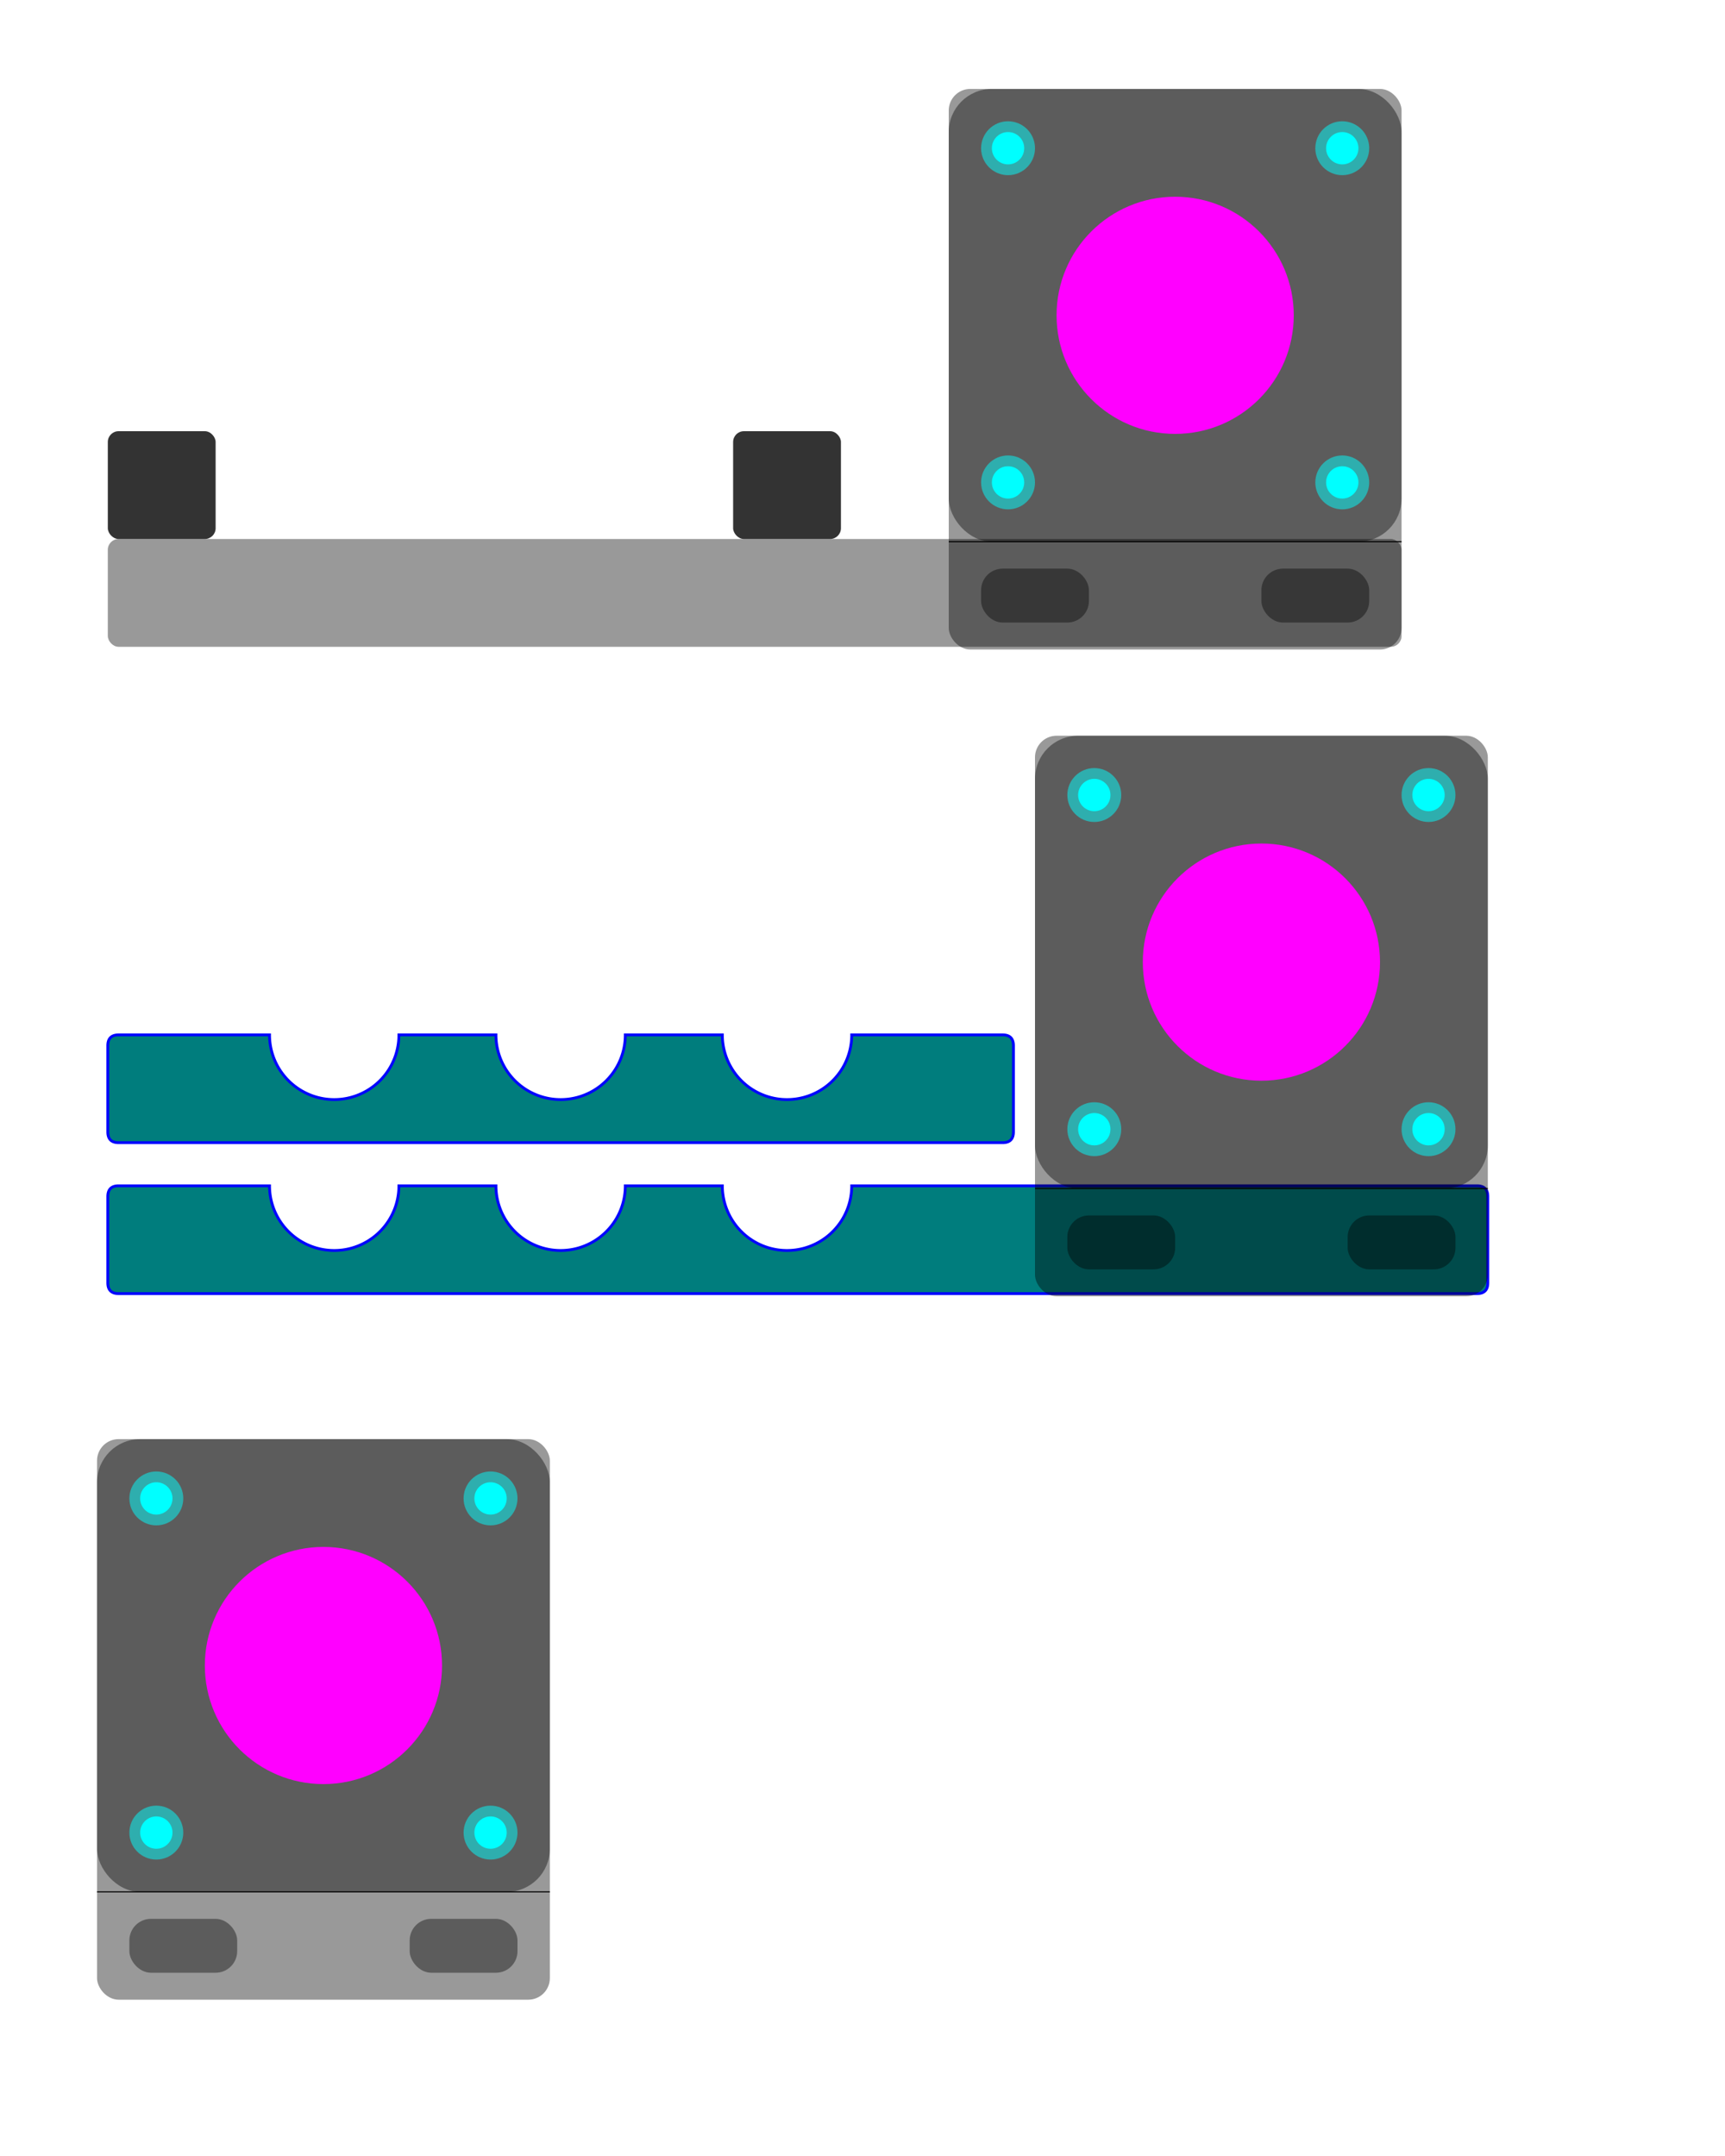 <?xml version="1.0" encoding="UTF-8" standalone="no"?>
<svg version="1.1" width="160mm" height="200mm" viewBox="0 0 160 200" id="unitmat-cnc-kit" xmlns="http://www.w3.org/2000/svg" xmlns:svg="http://www.w3.org/2000/svg">
	
  <defs id="defs">
    <circle id="motor_base_hole_22mm_ref"         style="fill:#ff00ff;fill-opacity:1;;stroke-opacity:1"  cx="0" cy="0" r="11" />
	<circle id="motor_screw_3.0mm_pocket_5.0mm"   style="fill:#00ffff;fill-opacity:0.5"  cx="0" cy="0" r="2.5" />
    <circle id="motor_screw_3.0mm"                style="fill:#00ffff;fill-opacity:1.0"  cx="0" cy="0" r="1.50" />
  </defs>
	
  <g id="root">	  
    <g id="motor-1" transform="translate(10,40)">	
      <rect  id="base" style="fill:black;fill-opacity:0.4" width="120" height="10" x="0" y="10" rx="1" ry="1" />
	  
      <rect  id="block-1" style="fill:black;fill-opacity:0.8" width="10" height="10" x="0" y="0" rx="1" ry="1"/>
      <rect  id="block-2" style="fill:black;fill-opacity:0.8" width="10" height="10" x="58" y="0" rx="1" ry="1"/>
	  
	  <!--
	  <rect  id="motor-2" style="fill:black;fill-opacity:0.4" width="42" height="42" x="78" y="8" />
	  -->
	  
	  <!-- plate -->
	  <g id="mounting-plate_m1" transform="translate(69,-75.25)">	
	  <g id="g_motor_plate" transform="translate(0 35.5)">
	    <rect  id="plate" style="fill:black;fill-opacity:0.4" width="42" height="52" x="9" y="8"  rx="2" ry="2"/>
		<line  id="plate_border"   style="fill:none;stroke-width:0.1;stroke:black" x1="9" y1="50" x2="51"  y2="50"/>
		<rect  id="mounting_hole1" style="fill:black;fill-opacity:0.4" width="10" height="5" x="12" y="52.5" rx="2" ry="2"/>
		<rect  id="mounting_hole2" style="fill:black;fill-opacity:0.4" width="10" height="5" x="38" y="52.5" rx="2" ry="2"/>
	  </g>
	  
	  <g id="g_motor_base" transform="translate(9 43.5)">
        <!-- +++++++++++++++++++++++++++++++++++++++  jsut visualisation +++++++++++++++++++++++++++++++++++++++++++++++++-->
        <rect id="motor_base" rx="4" ry="4" width="42" height="42" style="fill:rgb(0,0,0);opacity:0.4;stroke-width:0;stroke:rgb(0,0,0)" />
      
        <g id="motor_center" transform="translate(21 21)">
          <use href="#motor_screw_3.0mm" transform="translate(15.5 15.5)"   id="motor_screw_3.0mm_NW" />
          <use href="#motor_screw_3.0mm" transform="translate(15.5 -15.5)"  id="motor_screw_3.0mm_NE" />
          <use href="#motor_screw_3.0mm" transform="translate(-15.5 -15.5)" id="motor_screw_3.0mm_SW" />
          <use href="#motor_screw_3.0mm" transform="translate(-15.5 15.5)"  id="motor_screw_3.0mm_SE" />
     
          <use href="#motor_screw_3.0mm_pocket_5.0mm" transform="translate(15.5 15.5)"   id="motor_screw_3.0mm_pocket_5.0mm_NW" />
          <use href="#motor_screw_3.0mm_pocket_5.0mm" transform="translate(15.5 -15.5)"  id="motor_screw_3.0mm_pocket_5.0mm_NE" />
          <use href="#motor_screw_3.0mm_pocket_5.0mm" transform="translate(-15.5 -15.5)" id="motor_screw_3.0mm_pocket_5.0mm_SW" />
          <use href="#motor_screw_3.0mm_pocket_5.0mm" transform="translate(-15.5 15.5)"  id="motor_screw_3.0mm_pocket_5.0mm_SE" />
        </g>
      </g>
      <use href="#motor_base_hole_22mm_ref" x="30"  y="64.5"  id="motor_base_hole_22mm" />
    </g>
  
  
	</g>
	
	<!-- holes dimensions to check -->
	<g id="motor-2" transform="translate(10,96)">	
      <path id="clamp_top" style="fill:rgb(0,125,125);stroke:#0000ff;stroke-width:0.261px;stroke-linecap:butt;stroke-linejoin:miter;stroke-opacity:1"
      d="m 3 10 
	  h 80 q 1 0 1 -1 
	  v -8 q 0 -1 -1 -1 
	  h -14 
	  a 5 5 0 0 1 -12 0 
	  h -9 
	  a 5 5 0 0 1 -12 0 
	  h -9 
	  a 5 5 0 0 1 -12 0 
	  h -14  q -1 0 -1 1 
	  v  8  q 0 1 1 1 z" />
	 <path id="clamp_bottom" style="fill:rgb(0,125,125);stroke:#0000ff;stroke-width:0.261px;stroke-linecap:butt;stroke-linejoin:miter;stroke-opacity:1"
      d="m 1 24
	  h 126 q 1 0 1 -1 
	  v -8  q 0 -1 -1 -1 
	  h -42
	  h -2
	  h -14 a 5 5 0 0 1 -12 0 
	  h -9  a 5 5 0 0 1 -12 0 
	  h -9  a 5 5 0 0 1 -12 0 
	  h -14 q -1 0 -1 1 
	  v  8  q 0 1 1 1 z" />
	  
	  <!--
	  <circle cx="42" cy="14" r="6" style="fill:#22ffaa;fill-opacity:0.6"/>
	  -->
	  <!-- plate -->
	  <g id="mounting-plate_m2" transform="translate(77,-71.25)">	
	  <g id="g_motor_plate" transform="translate(0 35.5)">
	    <rect  id="plate" style="fill:black;fill-opacity:0.4" width="42" height="52" x="9" y="8"  rx="2" ry="2"/>
		<line  id="plate_border"   style="fill:none;stroke-width:0.1;stroke:black" x1="9" y1="50" x2="51"  y2="50"/>
		<rect  id="mounting_hole1" style="fill:black;fill-opacity:0.4" width="10" height="5" x="12" y="52.5" rx="2" ry="2"/>
		<rect  id="mounting_hole2" style="fill:black;fill-opacity:0.4" width="10" height="5" x="38" y="52.5" rx="2" ry="2"/>
	  </g>
	  
	  <g id="g_motor_base" transform="translate(9 43.5)">
        <!-- +++++++++++++++++++++++++++++++++++++++  jsut visualisation +++++++++++++++++++++++++++++++++++++++++++++++++-->
        <rect id="motor_base" rx="4" ry="4" width="42" height="42" style="fill:rgb(0,0,0);opacity:0.4;stroke-width:0;stroke:rgb(0,0,0)" />
      
        <g id="motor_center" transform="translate(21 21)">
          <use href="#motor_screw_3.0mm" transform="translate(15.5 15.5)"   id="motor_screw_3.0mm_NW" />
          <use href="#motor_screw_3.0mm" transform="translate(15.5 -15.5)"  id="motor_screw_3.0mm_NE" />
          <use href="#motor_screw_3.0mm" transform="translate(-15.5 -15.5)" id="motor_screw_3.0mm_SW" />
          <use href="#motor_screw_3.0mm" transform="translate(-15.5 15.5)"  id="motor_screw_3.0mm_SE" />
     
          <use href="#motor_screw_3.0mm_pocket_5.0mm" transform="translate(15.5 15.5)"   id="motor_screw_3.0mm_pocket_5.0mm_NW" />
          <use href="#motor_screw_3.0mm_pocket_5.0mm" transform="translate(15.5 -15.5)"  id="motor_screw_3.0mm_pocket_5.0mm_NE" />
          <use href="#motor_screw_3.0mm_pocket_5.0mm" transform="translate(-15.5 -15.5)" id="motor_screw_3.0mm_pocket_5.0mm_SW" />
          <use href="#motor_screw_3.0mm_pocket_5.0mm" transform="translate(-15.5 15.5)"  id="motor_screw_3.0mm_pocket_5.0mm_SE" />
        </g>
      </g>
      <use href="#motor_base_hole_22mm_ref" x="30"  y="64.5"  id="motor_base_hole_22mm" />
    </g>
  
  
	</g>
	
	<!-- may I buy the mounting plate (steppers online) ? -->
	<g id="mounting-plate" transform="translate(0,90)">	
	  <g id="g_motor_plate" transform="translate(0 35.5)">
	    <rect  id="plate" style="fill:black;fill-opacity:0.4" width="42" height="52" x="9" y="8"  rx="2" ry="2"/>
		<line  id="plate_border"   style="fill:none;stroke-width:0.1;stroke:black" x1="9" y1="50" x2="51"  y2="50"/>
		<rect  id="mounting_hole1" style="fill:black;fill-opacity:0.4" width="10" height="5" x="12" y="52.5" rx="2" ry="2"/>
		<rect  id="mounting_hole2" style="fill:black;fill-opacity:0.4" width="10" height="5" x="38" y="52.5" rx="2" ry="2"/>
	  </g>
	  
	  <g id="g_motor_base" transform="translate(9 43.5)">
        <!-- +++++++++++++++++++++++++++++++++++++++  jsut visualisation +++++++++++++++++++++++++++++++++++++++++++++++++-->
        <rect id="motor_base" rx="4" ry="4" width="42" height="42" style="fill:rgb(0,0,0);opacity:0.4;stroke-width:0;stroke:rgb(0,0,0)" />
      
        <g id="motor_center" transform="translate(21 21)">
          <use href="#motor_screw_3.0mm" transform="translate(15.5 15.5)"   id="motor_screw_3.0mm_NW" />
          <use href="#motor_screw_3.0mm" transform="translate(15.5 -15.5)"  id="motor_screw_3.0mm_NE" />
          <use href="#motor_screw_3.0mm" transform="translate(-15.5 -15.5)" id="motor_screw_3.0mm_SW" />
          <use href="#motor_screw_3.0mm" transform="translate(-15.5 15.5)"  id="motor_screw_3.0mm_SE" />
     
          <use href="#motor_screw_3.0mm_pocket_5.0mm" transform="translate(15.5 15.5)"   id="motor_screw_3.0mm_pocket_5.0mm_NW" />
          <use href="#motor_screw_3.0mm_pocket_5.0mm" transform="translate(15.5 -15.5)"  id="motor_screw_3.0mm_pocket_5.0mm_NE" />
          <use href="#motor_screw_3.0mm_pocket_5.0mm" transform="translate(-15.5 -15.5)" id="motor_screw_3.0mm_pocket_5.0mm_SW" />
          <use href="#motor_screw_3.0mm_pocket_5.0mm" transform="translate(-15.5 15.5)"  id="motor_screw_3.0mm_pocket_5.0mm_SE" />
        </g>
      </g>
      <use href="#motor_base_hole_22mm_ref" x="30"  y="64.5"  id="motor_base_hole_22mm" />
    </g>
	
	
	</g>
</svg>
